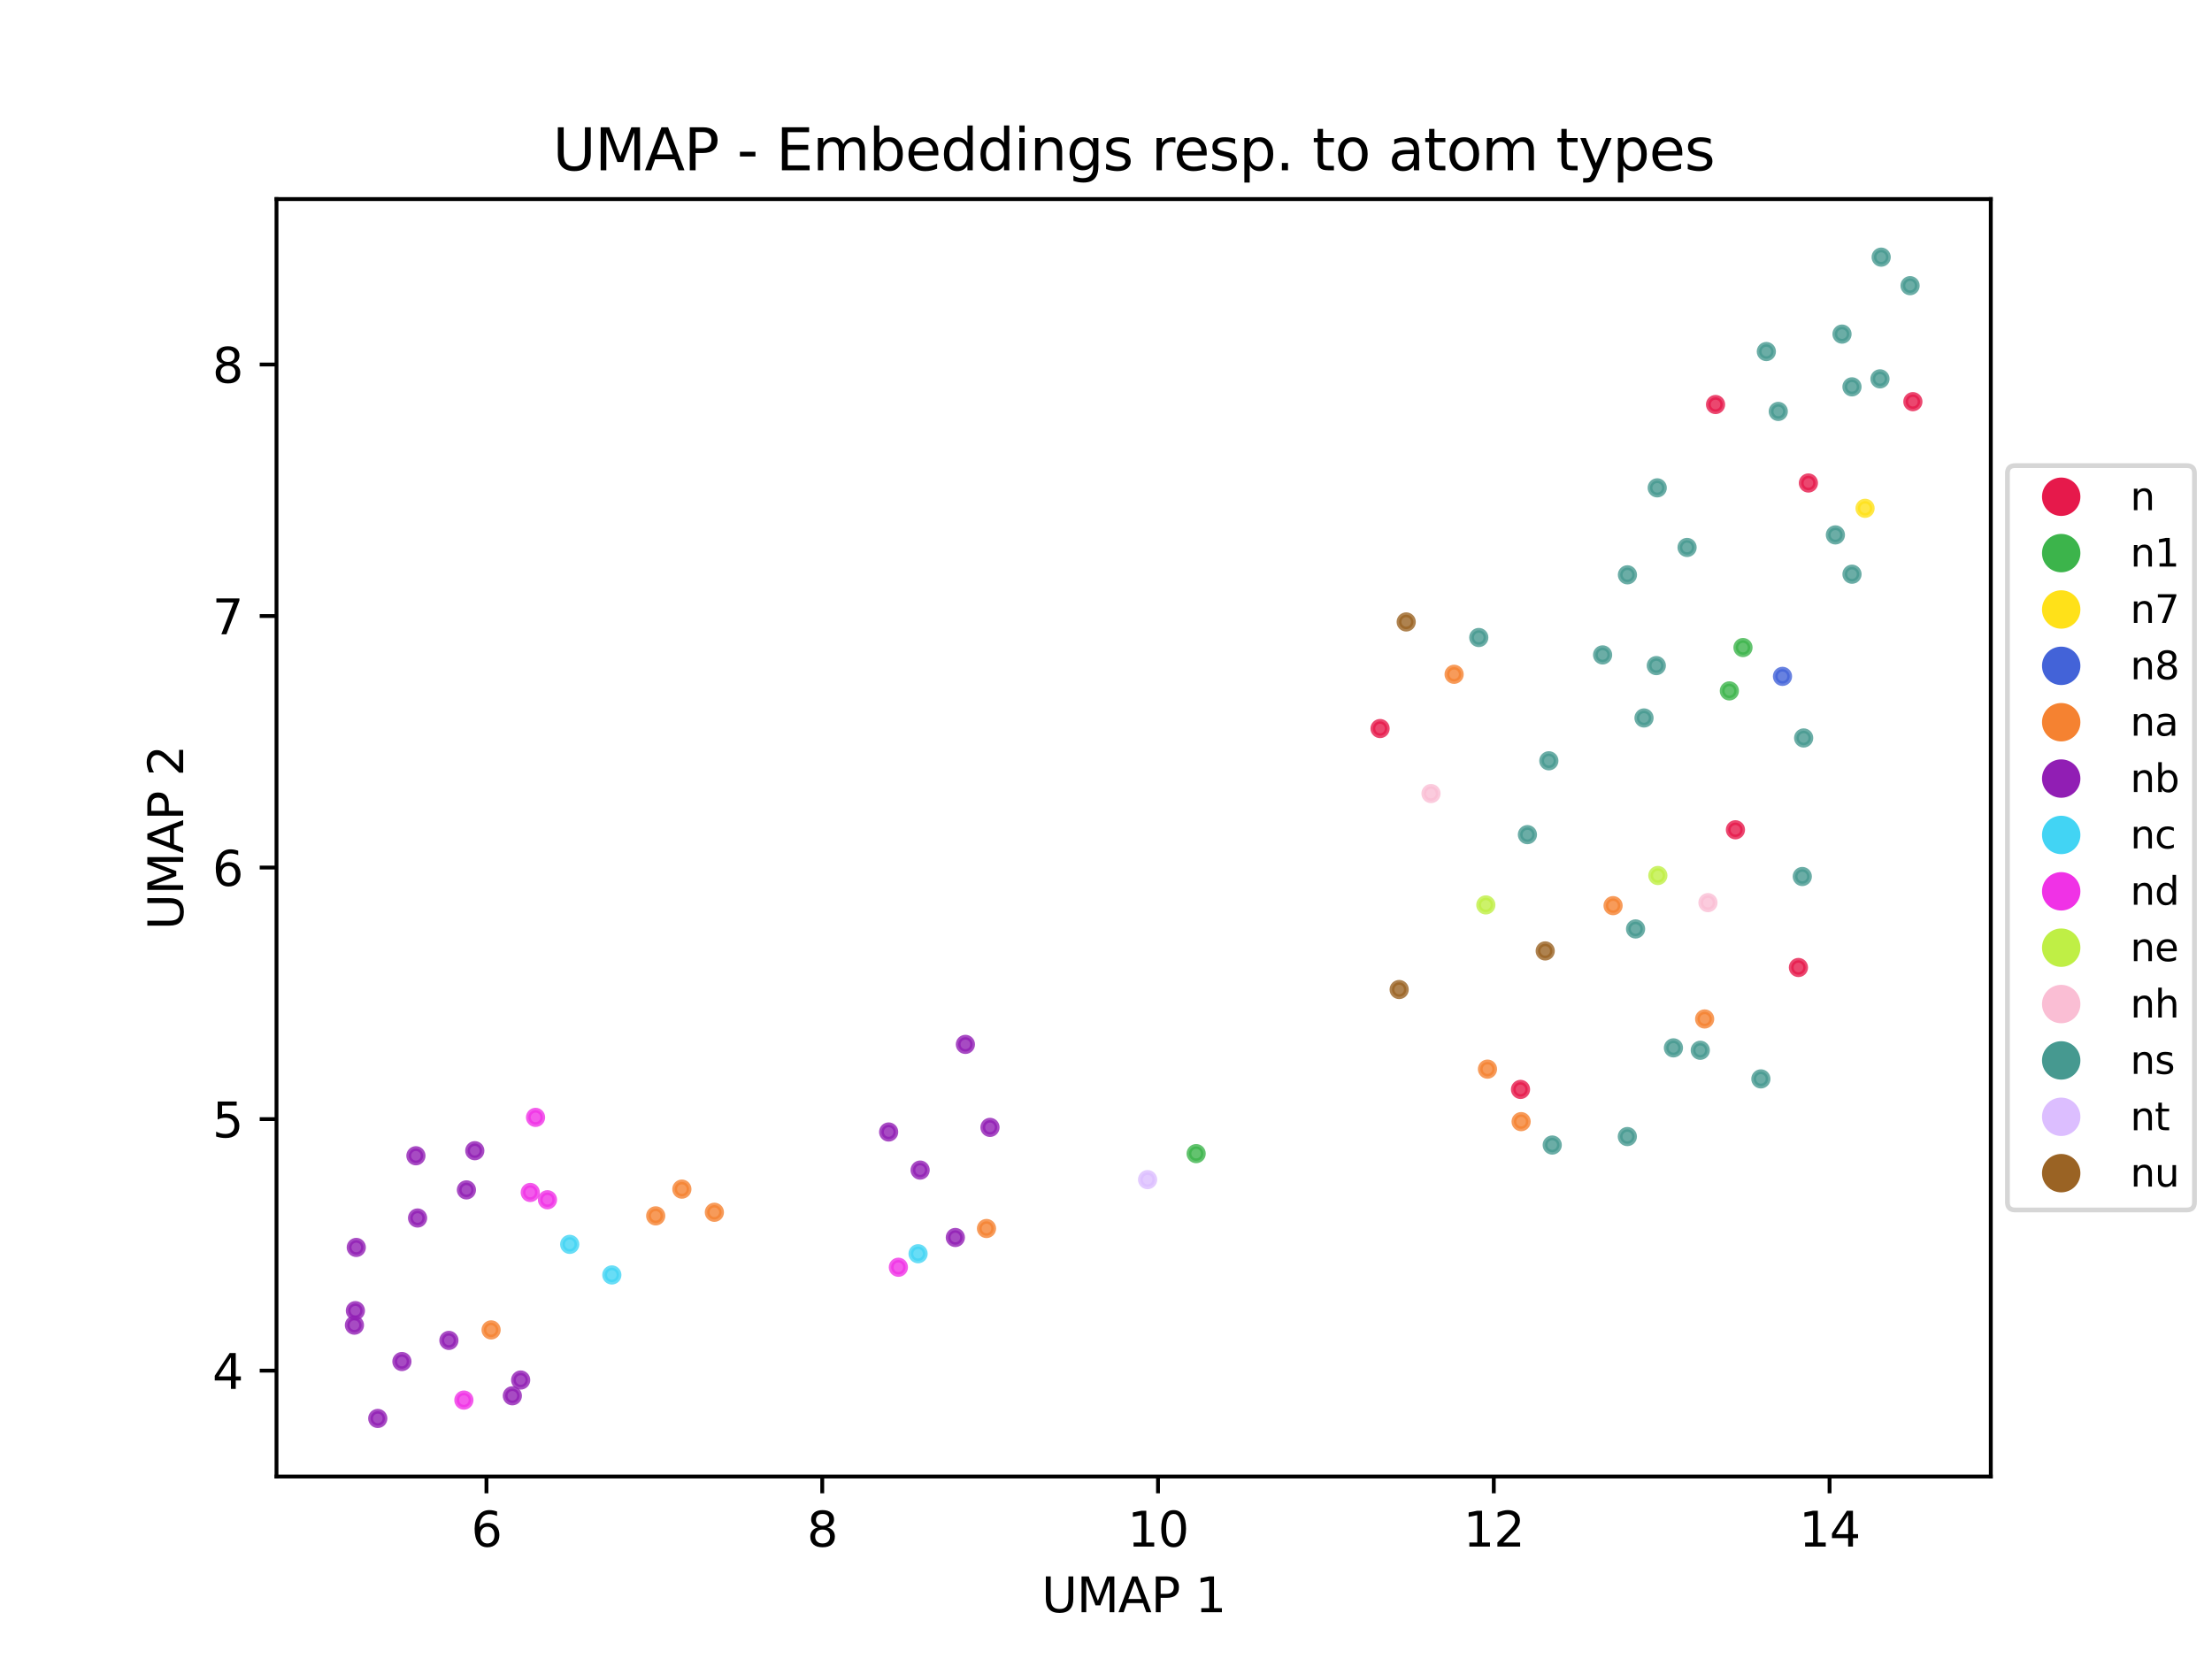 <?xml version="1.0" encoding="utf-8" standalone="no"?>
<!DOCTYPE svg PUBLIC "-//W3C//DTD SVG 1.1//EN"
  "http://www.w3.org/Graphics/SVG/1.1/DTD/svg11.dtd">
<svg xmlns:xlink="http://www.w3.org/1999/xlink" width="460.8pt" height="345.6pt" viewBox="0 0 460.8 345.6" xmlns="http://www.w3.org/2000/svg" version="1.1">
 <defs>
  <style type="text/css">*{stroke-linejoin: round; stroke-linecap: butt}</style>
 </defs>
 <g id="figure_1">
  <g id="patch_1">
   <path d="M 0 345.6 
L 460.8 345.6 
L 460.8 0 
L 0 0 
z
" style="fill: #ffffff"/>
  </g>
  <g id="axes_1">
   <g id="patch_2">
    <path d="M 57.6 307.584 
L 414.72 307.584 
L 414.72 41.472 
L 57.6 41.472 
z
" style="fill: #ffffff"/>
   </g>
   <g id="PathCollection_1">
    <defs>
     <path id="C0_0_da87a52c6b" d="M 0 1.5 
C 0.398 1.5 0.779 1.342 1.061 1.061 
C 1.342 0.779 1.5 0.398 1.5 -0 
C 1.5 -0.398 1.342 -0.779 1.061 -1.061 
C 0.779 -1.342 0.398 -1.5 0 -1.5 
C -0.398 -1.5 -0.779 -1.342 -1.061 -1.061 
C -1.342 -0.779 -1.5 -0.398 -1.5 0 
C -1.5 0.398 -1.342 0.779 -1.061 1.061 
C -0.779 1.342 -0.398 1.5 0 1.5 
z
"/>
    </defs>
    <g clip-path="url(#p23defad81a)">
     <use xlink:href="#C0_0_da87a52c6b" x="316.877" y="233.657" style="fill: #f58231; fill-opacity: 0.8; stroke: #f58231; stroke-opacity: 0.8"/>
    </g>
    <g clip-path="url(#p23defad81a)">
     <use xlink:href="#C0_0_da87a52c6b" x="287.494" y="151.771" style="fill: #e6194b; fill-opacity: 0.8; stroke: #e6194b; stroke-opacity: 0.8"/>
    </g>
    <g clip-path="url(#p23defad81a)">
     <use xlink:href="#C0_0_da87a52c6b" x="78.695" y="295.488" style="fill: #911eb4; fill-opacity: 0.8; stroke: #911eb4; stroke-opacity: 0.8"/>
    </g>
    <g clip-path="url(#p23defad81a)">
     <use xlink:href="#C0_0_da87a52c6b" x="354.198" y="218.793" style="fill: #469990; fill-opacity: 0.8; stroke: #469990; stroke-opacity: 0.8"/>
    </g>
    <g clip-path="url(#p23defad81a)">
     <use xlink:href="#C0_0_da87a52c6b" x="336.033" y="188.664" style="fill: #f58231; fill-opacity: 0.8; stroke: #f58231; stroke-opacity: 0.8"/>
    </g>
    <g clip-path="url(#p23defad81a)">
     <use xlink:href="#C0_0_da87a52c6b" x="355.109" y="212.269" style="fill: #f58231; fill-opacity: 0.8; stroke: #f58231; stroke-opacity: 0.8"/>
    </g>
    <g clip-path="url(#p23defad81a)">
     <use xlink:href="#C0_0_da87a52c6b" x="340.72" y="193.517" style="fill: #469990; fill-opacity: 0.8; stroke: #469990; stroke-opacity: 0.8"/>
    </g>
    <g clip-path="url(#p23defad81a)">
     <use xlink:href="#C0_0_da87a52c6b" x="318.189" y="173.87" style="fill: #469990; fill-opacity: 0.8; stroke: #469990; stroke-opacity: 0.8"/>
    </g>
    <g clip-path="url(#p23defad81a)">
     <use xlink:href="#C0_0_da87a52c6b" x="345.232" y="101.628" style="fill: #469990; fill-opacity: 0.8; stroke: #469990; stroke-opacity: 0.8"/>
    </g>
    <g clip-path="url(#p23defad81a)">
     <use xlink:href="#C0_0_da87a52c6b" x="339.004" y="236.767" style="fill: #469990; fill-opacity: 0.8; stroke: #469990; stroke-opacity: 0.8"/>
    </g>
    <g clip-path="url(#p23defad81a)">
     <use xlink:href="#C0_0_da87a52c6b" x="361.523" y="172.858" style="fill: #e6194b; fill-opacity: 0.8; stroke: #e6194b; stroke-opacity: 0.8"/>
    </g>
    <g clip-path="url(#p23defad81a)">
     <use xlink:href="#C0_0_da87a52c6b" x="366.822" y="224.754" style="fill: #469990; fill-opacity: 0.8; stroke: #469990; stroke-opacity: 0.8"/>
    </g>
    <g clip-path="url(#p23defad81a)">
     <use xlink:href="#C0_0_da87a52c6b" x="323.359" y="238.531" style="fill: #469990; fill-opacity: 0.8; stroke: #469990; stroke-opacity: 0.8"/>
    </g>
    <g clip-path="url(#p23defad81a)">
     <use xlink:href="#C0_0_da87a52c6b" x="321.896" y="198.096" style="fill: #9a6324; fill-opacity: 0.8; stroke: #9a6324; stroke-opacity: 0.8"/>
    </g>
    <g clip-path="url(#p23defad81a)">
     <use xlink:href="#C0_0_da87a52c6b" x="360.256" y="143.927" style="fill: #3cb44b; fill-opacity: 0.8; stroke: #3cb44b; stroke-opacity: 0.8"/>
    </g>
    <g clip-path="url(#p23defad81a)">
     <use xlink:href="#C0_0_da87a52c6b" x="205.504" y="255.92" style="fill: #f58231; fill-opacity: 0.8; stroke: #f58231; stroke-opacity: 0.8"/>
    </g>
    <g clip-path="url(#p23defad81a)">
     <use xlink:href="#C0_0_da87a52c6b" x="191.251" y="261.175" style="fill: #42d4f4; fill-opacity: 0.8; stroke: #42d4f4; stroke-opacity: 0.8"/>
    </g>
    <g clip-path="url(#p23defad81a)">
     <use xlink:href="#C0_0_da87a52c6b" x="187.149" y="263.993" style="fill: #f032e6; fill-opacity: 0.8; stroke: #f032e6; stroke-opacity: 0.8"/>
    </g>
    <g clip-path="url(#p23defad81a)">
     <use xlink:href="#C0_0_da87a52c6b" x="96.636" y="291.663" style="fill: #f032e6; fill-opacity: 0.8; stroke: #f032e6; stroke-opacity: 0.8"/>
    </g>
    <g clip-path="url(#p23defad81a)">
     <use xlink:href="#C0_0_da87a52c6b" x="102.305" y="277.043" style="fill: #f58231; fill-opacity: 0.8; stroke: #f58231; stroke-opacity: 0.8"/>
    </g>
    <g clip-path="url(#p23defad81a)">
     <use xlink:href="#C0_0_da87a52c6b" x="309.868" y="222.719" style="fill: #f58231; fill-opacity: 0.8; stroke: #f58231; stroke-opacity: 0.8"/>
    </g>
    <g clip-path="url(#p23defad81a)">
     <use xlink:href="#C0_0_da87a52c6b" x="357.378" y="84.268" style="fill: #e6194b; fill-opacity: 0.8; stroke: #e6194b; stroke-opacity: 0.8"/>
    </g>
    <g clip-path="url(#p23defad81a)">
     <use xlink:href="#C0_0_da87a52c6b" x="292.939" y="129.561" style="fill: #9a6324; fill-opacity: 0.8; stroke: #9a6324; stroke-opacity: 0.8"/>
    </g>
    <g clip-path="url(#p23defad81a)">
     <use xlink:href="#C0_0_da87a52c6b" x="74.033" y="273.036" style="fill: #911eb4; fill-opacity: 0.8; stroke: #911eb4; stroke-opacity: 0.8"/>
    </g>
    <g clip-path="url(#p23defad81a)">
     <use xlink:href="#C0_0_da87a52c6b" x="375.735" y="153.732" style="fill: #469990; fill-opacity: 0.8; stroke: #469990; stroke-opacity: 0.8"/>
    </g>
    <g clip-path="url(#p23defad81a)">
     <use xlink:href="#C0_0_da87a52c6b" x="398.487" y="83.674" style="fill: #e6194b; fill-opacity: 0.8; stroke: #e6194b; stroke-opacity: 0.8"/>
    </g>
    <g clip-path="url(#p23defad81a)">
     <use xlink:href="#C0_0_da87a52c6b" x="316.75" y="226.945" style="fill: #e6194b; fill-opacity: 0.8; stroke: #e6194b; stroke-opacity: 0.8"/>
    </g>
    <g clip-path="url(#p23defad81a)">
     <use xlink:href="#C0_0_da87a52c6b" x="351.449" y="114.043" style="fill: #469990; fill-opacity: 0.8; stroke: #469990; stroke-opacity: 0.8"/>
    </g>
    <g clip-path="url(#p23defad81a)">
     <use xlink:href="#C0_0_da87a52c6b" x="309.525" y="188.511" style="fill: #bfef45; fill-opacity: 0.8; stroke: #bfef45; stroke-opacity: 0.8"/>
    </g>
    <g clip-path="url(#p23defad81a)">
     <use xlink:href="#C0_0_da87a52c6b" x="355.798" y="188.035" style="fill: #fabed4; fill-opacity: 0.8; stroke: #fabed4; stroke-opacity: 0.8"/>
    </g>
    <g clip-path="url(#p23defad81a)">
     <use xlink:href="#C0_0_da87a52c6b" x="345.361" y="182.383" style="fill: #bfef45; fill-opacity: 0.8; stroke: #bfef45; stroke-opacity: 0.8"/>
    </g>
    <g clip-path="url(#p23defad81a)">
     <use xlink:href="#C0_0_da87a52c6b" x="391.884" y="53.568" style="fill: #469990; fill-opacity: 0.8; stroke: #469990; stroke-opacity: 0.8"/>
    </g>
    <g clip-path="url(#p23defad81a)">
     <use xlink:href="#C0_0_da87a52c6b" x="382.347" y="111.43" style="fill: #469990; fill-opacity: 0.8; stroke: #469990; stroke-opacity: 0.8"/>
    </g>
    <g clip-path="url(#p23defad81a)">
     <use xlink:href="#C0_0_da87a52c6b" x="298.105" y="165.312" style="fill: #fabed4; fill-opacity: 0.8; stroke: #fabed4; stroke-opacity: 0.8"/>
    </g>
    <g clip-path="url(#p23defad81a)">
     <use xlink:href="#C0_0_da87a52c6b" x="322.651" y="158.487" style="fill: #469990; fill-opacity: 0.8; stroke: #469990; stroke-opacity: 0.8"/>
    </g>
    <g clip-path="url(#p23defad81a)">
     <use xlink:href="#C0_0_da87a52c6b" x="371.325" y="140.899" style="fill: #4363d8; fill-opacity: 0.8; stroke: #4363d8; stroke-opacity: 0.8"/>
    </g>
    <g clip-path="url(#p23defad81a)">
     <use xlink:href="#C0_0_da87a52c6b" x="333.851" y="136.429" style="fill: #469990; fill-opacity: 0.8; stroke: #469990; stroke-opacity: 0.8"/>
    </g>
    <g clip-path="url(#p23defad81a)">
     <use xlink:href="#C0_0_da87a52c6b" x="339.024" y="119.748" style="fill: #469990; fill-opacity: 0.8; stroke: #469990; stroke-opacity: 0.8"/>
    </g>
    <g clip-path="url(#p23defad81a)">
     <use xlink:href="#C0_0_da87a52c6b" x="86.986" y="253.733" style="fill: #911eb4; fill-opacity: 0.8; stroke: #911eb4; stroke-opacity: 0.8"/>
    </g>
    <g clip-path="url(#p23defad81a)">
     <use xlink:href="#C0_0_da87a52c6b" x="86.643" y="240.767" style="fill: #911eb4; fill-opacity: 0.8; stroke: #911eb4; stroke-opacity: 0.8"/>
    </g>
    <g clip-path="url(#p23defad81a)">
     <use xlink:href="#C0_0_da87a52c6b" x="199.014" y="257.79" style="fill: #911eb4; fill-opacity: 0.8; stroke: #911eb4; stroke-opacity: 0.8"/>
    </g>
    <g clip-path="url(#p23defad81a)">
     <use xlink:href="#C0_0_da87a52c6b" x="206.234" y="234.853" style="fill: #911eb4; fill-opacity: 0.8; stroke: #911eb4; stroke-opacity: 0.8"/>
    </g>
    <g clip-path="url(#p23defad81a)">
     <use xlink:href="#C0_0_da87a52c6b" x="388.527" y="105.89" style="fill: #ffe119; fill-opacity: 0.8; stroke: #ffe119; stroke-opacity: 0.8"/>
    </g>
    <g clip-path="url(#p23defad81a)">
     <use xlink:href="#C0_0_da87a52c6b" x="374.646" y="201.548" style="fill: #e6194b; fill-opacity: 0.8; stroke: #e6194b; stroke-opacity: 0.8"/>
    </g>
    <g clip-path="url(#p23defad81a)">
     <use xlink:href="#C0_0_da87a52c6b" x="74.219" y="259.863" style="fill: #911eb4; fill-opacity: 0.8; stroke: #911eb4; stroke-opacity: 0.8"/>
    </g>
    <g clip-path="url(#p23defad81a)">
     <use xlink:href="#C0_0_da87a52c6b" x="73.833" y="276.054" style="fill: #911eb4; fill-opacity: 0.8; stroke: #911eb4; stroke-opacity: 0.8"/>
    </g>
    <g clip-path="url(#p23defad81a)">
     <use xlink:href="#C0_0_da87a52c6b" x="148.817" y="252.54" style="fill: #f58231; fill-opacity: 0.8; stroke: #f58231; stroke-opacity: 0.8"/>
    </g>
    <g clip-path="url(#p23defad81a)">
     <use xlink:href="#C0_0_da87a52c6b" x="114.046" y="249.928" style="fill: #f032e6; fill-opacity: 0.8; stroke: #f032e6; stroke-opacity: 0.8"/>
    </g>
    <g clip-path="url(#p23defad81a)">
     <use xlink:href="#C0_0_da87a52c6b" x="127.457" y="265.595" style="fill: #42d4f4; fill-opacity: 0.8; stroke: #42d4f4; stroke-opacity: 0.8"/>
    </g>
    <g clip-path="url(#p23defad81a)">
     <use xlink:href="#C0_0_da87a52c6b" x="93.514" y="279.232" style="fill: #911eb4; fill-opacity: 0.8; stroke: #911eb4; stroke-opacity: 0.8"/>
    </g>
    <g clip-path="url(#p23defad81a)">
     <use xlink:href="#C0_0_da87a52c6b" x="308.056" y="132.804" style="fill: #469990; fill-opacity: 0.8; stroke: #469990; stroke-opacity: 0.8"/>
    </g>
    <g clip-path="url(#p23defad81a)">
     <use xlink:href="#C0_0_da87a52c6b" x="83.725" y="283.631" style="fill: #911eb4; fill-opacity: 0.8; stroke: #911eb4; stroke-opacity: 0.8"/>
    </g>
    <g clip-path="url(#p23defad81a)">
     <use xlink:href="#C0_0_da87a52c6b" x="302.917" y="140.47" style="fill: #f58231; fill-opacity: 0.8; stroke: #f58231; stroke-opacity: 0.8"/>
    </g>
    <g clip-path="url(#p23defad81a)">
     <use xlink:href="#C0_0_da87a52c6b" x="370.448" y="85.708" style="fill: #469990; fill-opacity: 0.8; stroke: #469990; stroke-opacity: 0.8"/>
    </g>
    <g clip-path="url(#p23defad81a)">
     <use xlink:href="#C0_0_da87a52c6b" x="397.904" y="59.509" style="fill: #469990; fill-opacity: 0.8; stroke: #469990; stroke-opacity: 0.8"/>
    </g>
    <g clip-path="url(#p23defad81a)">
     <use xlink:href="#C0_0_da87a52c6b" x="342.477" y="149.565" style="fill: #469990; fill-opacity: 0.8; stroke: #469990; stroke-opacity: 0.8"/>
    </g>
    <g clip-path="url(#p23defad81a)">
     <use xlink:href="#C0_0_da87a52c6b" x="391.633" y="78.921" style="fill: #469990; fill-opacity: 0.8; stroke: #469990; stroke-opacity: 0.8"/>
    </g>
    <g clip-path="url(#p23defad81a)">
     <use xlink:href="#C0_0_da87a52c6b" x="191.681" y="243.75" style="fill: #911eb4; fill-opacity: 0.8; stroke: #911eb4; stroke-opacity: 0.8"/>
    </g>
    <g clip-path="url(#p23defad81a)">
     <use xlink:href="#C0_0_da87a52c6b" x="136.596" y="253.285" style="fill: #f58231; fill-opacity: 0.8; stroke: #f58231; stroke-opacity: 0.8"/>
    </g>
    <g clip-path="url(#p23defad81a)">
     <use xlink:href="#C0_0_da87a52c6b" x="111.566" y="232.771" style="fill: #f032e6; fill-opacity: 0.8; stroke: #f032e6; stroke-opacity: 0.8"/>
    </g>
    <g clip-path="url(#p23defad81a)">
     <use xlink:href="#C0_0_da87a52c6b" x="97.163" y="247.876" style="fill: #911eb4; fill-opacity: 0.8; stroke: #911eb4; stroke-opacity: 0.8"/>
    </g>
    <g clip-path="url(#p23defad81a)">
     <use xlink:href="#C0_0_da87a52c6b" x="98.908" y="239.714" style="fill: #911eb4; fill-opacity: 0.8; stroke: #911eb4; stroke-opacity: 0.8"/>
    </g>
    <g clip-path="url(#p23defad81a)">
     <use xlink:href="#C0_0_da87a52c6b" x="201.11" y="217.565" style="fill: #911eb4; fill-opacity: 0.8; stroke: #911eb4; stroke-opacity: 0.8"/>
    </g>
    <g clip-path="url(#p23defad81a)">
     <use xlink:href="#C0_0_da87a52c6b" x="185.122" y="235.816" style="fill: #911eb4; fill-opacity: 0.8; stroke: #911eb4; stroke-opacity: 0.8"/>
    </g>
    <g clip-path="url(#p23defad81a)">
     <use xlink:href="#C0_0_da87a52c6b" x="363.096" y="134.896" style="fill: #3cb44b; fill-opacity: 0.8; stroke: #3cb44b; stroke-opacity: 0.8"/>
    </g>
    <g clip-path="url(#p23defad81a)">
     <use xlink:href="#C0_0_da87a52c6b" x="142.045" y="247.717" style="fill: #f58231; fill-opacity: 0.8; stroke: #f58231; stroke-opacity: 0.8"/>
    </g>
    <g clip-path="url(#p23defad81a)">
     <use xlink:href="#C0_0_da87a52c6b" x="110.464" y="248.412" style="fill: #f032e6; fill-opacity: 0.8; stroke: #f032e6; stroke-opacity: 0.8"/>
    </g>
    <g clip-path="url(#p23defad81a)">
     <use xlink:href="#C0_0_da87a52c6b" x="118.681" y="259.223" style="fill: #42d4f4; fill-opacity: 0.8; stroke: #42d4f4; stroke-opacity: 0.8"/>
    </g>
    <g clip-path="url(#p23defad81a)">
     <use xlink:href="#C0_0_da87a52c6b" x="239.062" y="245.737" style="fill: #dcbeff; fill-opacity: 0.8; stroke: #dcbeff; stroke-opacity: 0.8"/>
    </g>
    <g clip-path="url(#p23defad81a)">
     <use xlink:href="#C0_0_da87a52c6b" x="106.732" y="290.768" style="fill: #911eb4; fill-opacity: 0.8; stroke: #911eb4; stroke-opacity: 0.8"/>
    </g>
    <g clip-path="url(#p23defad81a)">
     <use xlink:href="#C0_0_da87a52c6b" x="108.464" y="287.485" style="fill: #911eb4; fill-opacity: 0.8; stroke: #911eb4; stroke-opacity: 0.8"/>
    </g>
    <g clip-path="url(#p23defad81a)">
     <use xlink:href="#C0_0_da87a52c6b" x="383.726" y="69.599" style="fill: #469990; fill-opacity: 0.8; stroke: #469990; stroke-opacity: 0.8"/>
    </g>
    <g clip-path="url(#p23defad81a)">
     <use xlink:href="#C0_0_da87a52c6b" x="385.805" y="119.618" style="fill: #469990; fill-opacity: 0.8; stroke: #469990; stroke-opacity: 0.8"/>
    </g>
    <g clip-path="url(#p23defad81a)">
     <use xlink:href="#C0_0_da87a52c6b" x="345.041" y="138.658" style="fill: #469990; fill-opacity: 0.8; stroke: #469990; stroke-opacity: 0.8"/>
    </g>
    <g clip-path="url(#p23defad81a)">
     <use xlink:href="#C0_0_da87a52c6b" x="385.8" y="80.586" style="fill: #469990; fill-opacity: 0.8; stroke: #469990; stroke-opacity: 0.8"/>
    </g>
    <g clip-path="url(#p23defad81a)">
     <use xlink:href="#C0_0_da87a52c6b" x="376.722" y="100.618" style="fill: #e6194b; fill-opacity: 0.8; stroke: #e6194b; stroke-opacity: 0.8"/>
    </g>
    <g clip-path="url(#p23defad81a)">
     <use xlink:href="#C0_0_da87a52c6b" x="291.47" y="206.137" style="fill: #9a6324; fill-opacity: 0.8; stroke: #9a6324; stroke-opacity: 0.8"/>
    </g>
    <g clip-path="url(#p23defad81a)">
     <use xlink:href="#C0_0_da87a52c6b" x="367.963" y="73.232" style="fill: #469990; fill-opacity: 0.8; stroke: #469990; stroke-opacity: 0.8"/>
    </g>
    <g clip-path="url(#p23defad81a)">
     <use xlink:href="#C0_0_da87a52c6b" x="375.45" y="182.592" style="fill: #469990; fill-opacity: 0.8; stroke: #469990; stroke-opacity: 0.8"/>
    </g>
    <g clip-path="url(#p23defad81a)">
     <use xlink:href="#C0_0_da87a52c6b" x="348.607" y="218.289" style="fill: #469990; fill-opacity: 0.8; stroke: #469990; stroke-opacity: 0.8"/>
    </g>
    <g clip-path="url(#p23defad81a)">
     <use xlink:href="#C0_0_da87a52c6b" x="249.182" y="240.32" style="fill: #3cb44b; fill-opacity: 0.8; stroke: #3cb44b; stroke-opacity: 0.8"/>
    </g>
   </g>
   <g id="matplotlib.axis_1">
    <g id="xtick_1">
     <g id="line2d_1">
      <defs>
       <path id="m8e0a98cdc2" d="M 0 0 
L 0 3.5 
" style="stroke: #000000; stroke-width: 0.8"/>
      </defs>
      <g>
       <use xlink:href="#m8e0a98cdc2" x="101.34" y="307.584" style="stroke: #000000; stroke-width: 0.8"/>
      </g>
     </g>
     <g id="text_1">
      <!-- 6 -->
      <g transform="translate(98.158 322.182) scale(0.1 -0.1)">
       <defs>
        <path id="DejaVuSans-36" d="M 2113 2584 
Q 1688 2584 1439 2293 
Q 1191 2003 1191 1497 
Q 1191 994 1439 701 
Q 1688 409 2113 409 
Q 2538 409 2786 701 
Q 3034 994 3034 1497 
Q 3034 2003 2786 2293 
Q 2538 2584 2113 2584 
z
M 3366 4563 
L 3366 3988 
Q 3128 4100 2886 4159 
Q 2644 4219 2406 4219 
Q 1781 4219 1451 3797 
Q 1122 3375 1075 2522 
Q 1259 2794 1537 2939 
Q 1816 3084 2150 3084 
Q 2853 3084 3261 2657 
Q 3669 2231 3669 1497 
Q 3669 778 3244 343 
Q 2819 -91 2113 -91 
Q 1303 -91 875 529 
Q 447 1150 447 2328 
Q 447 3434 972 4092 
Q 1497 4750 2381 4750 
Q 2619 4750 2861 4703 
Q 3103 4656 3366 4563 
z
" transform="scale(0.016)"/>
       </defs>
       <use xlink:href="#DejaVuSans-36"/>
      </g>
     </g>
    </g>
    <g id="xtick_2">
     <g id="line2d_2">
      <g>
       <use xlink:href="#m8e0a98cdc2" x="171.288" y="307.584" style="stroke: #000000; stroke-width: 0.8"/>
      </g>
     </g>
     <g id="text_2">
      <!-- 8 -->
      <g transform="translate(168.106 322.182) scale(0.1 -0.1)">
       <defs>
        <path id="DejaVuSans-38" d="M 2034 2216 
Q 1584 2216 1326 1975 
Q 1069 1734 1069 1313 
Q 1069 891 1326 650 
Q 1584 409 2034 409 
Q 2484 409 2743 651 
Q 3003 894 3003 1313 
Q 3003 1734 2745 1975 
Q 2488 2216 2034 2216 
z
M 1403 2484 
Q 997 2584 770 2862 
Q 544 3141 544 3541 
Q 544 4100 942 4425 
Q 1341 4750 2034 4750 
Q 2731 4750 3128 4425 
Q 3525 4100 3525 3541 
Q 3525 3141 3298 2862 
Q 3072 2584 2669 2484 
Q 3125 2378 3379 2068 
Q 3634 1759 3634 1313 
Q 3634 634 3220 271 
Q 2806 -91 2034 -91 
Q 1263 -91 848 271 
Q 434 634 434 1313 
Q 434 1759 690 2068 
Q 947 2378 1403 2484 
z
M 1172 3481 
Q 1172 3119 1398 2916 
Q 1625 2713 2034 2713 
Q 2441 2713 2670 2916 
Q 2900 3119 2900 3481 
Q 2900 3844 2670 4047 
Q 2441 4250 2034 4250 
Q 1625 4250 1398 4047 
Q 1172 3844 1172 3481 
z
" transform="scale(0.016)"/>
       </defs>
       <use xlink:href="#DejaVuSans-38"/>
      </g>
     </g>
    </g>
    <g id="xtick_3">
     <g id="line2d_3">
      <g>
       <use xlink:href="#m8e0a98cdc2" x="241.235" y="307.584" style="stroke: #000000; stroke-width: 0.8"/>
      </g>
     </g>
     <g id="text_3">
      <!-- 10 -->
      <g transform="translate(234.873 322.182) scale(0.1 -0.1)">
       <defs>
        <path id="DejaVuSans-31" d="M 794 531 
L 1825 531 
L 1825 4091 
L 703 3866 
L 703 4441 
L 1819 4666 
L 2450 4666 
L 2450 531 
L 3481 531 
L 3481 0 
L 794 0 
L 794 531 
z
" transform="scale(0.016)"/>
        <path id="DejaVuSans-30" d="M 2034 4250 
Q 1547 4250 1301 3770 
Q 1056 3291 1056 2328 
Q 1056 1369 1301 889 
Q 1547 409 2034 409 
Q 2525 409 2770 889 
Q 3016 1369 3016 2328 
Q 3016 3291 2770 3770 
Q 2525 4250 2034 4250 
z
M 2034 4750 
Q 2819 4750 3233 4129 
Q 3647 3509 3647 2328 
Q 3647 1150 3233 529 
Q 2819 -91 2034 -91 
Q 1250 -91 836 529 
Q 422 1150 422 2328 
Q 422 3509 836 4129 
Q 1250 4750 2034 4750 
z
" transform="scale(0.016)"/>
       </defs>
       <use xlink:href="#DejaVuSans-31"/>
       <use xlink:href="#DejaVuSans-30" x="63.623"/>
      </g>
     </g>
    </g>
    <g id="xtick_4">
     <g id="line2d_4">
      <g>
       <use xlink:href="#m8e0a98cdc2" x="311.183" y="307.584" style="stroke: #000000; stroke-width: 0.8"/>
      </g>
     </g>
     <g id="text_4">
      <!-- 12 -->
      <g transform="translate(304.821 322.182) scale(0.1 -0.1)">
       <defs>
        <path id="DejaVuSans-32" d="M 1228 531 
L 3431 531 
L 3431 0 
L 469 0 
L 469 531 
Q 828 903 1448 1529 
Q 2069 2156 2228 2338 
Q 2531 2678 2651 2914 
Q 2772 3150 2772 3378 
Q 2772 3750 2511 3984 
Q 2250 4219 1831 4219 
Q 1534 4219 1204 4116 
Q 875 4013 500 3803 
L 500 4441 
Q 881 4594 1212 4672 
Q 1544 4750 1819 4750 
Q 2544 4750 2975 4387 
Q 3406 4025 3406 3419 
Q 3406 3131 3298 2873 
Q 3191 2616 2906 2266 
Q 2828 2175 2409 1742 
Q 1991 1309 1228 531 
z
" transform="scale(0.016)"/>
       </defs>
       <use xlink:href="#DejaVuSans-31"/>
       <use xlink:href="#DejaVuSans-32" x="63.623"/>
      </g>
     </g>
    </g>
    <g id="xtick_5">
     <g id="line2d_5">
      <g>
       <use xlink:href="#m8e0a98cdc2" x="381.131" y="307.584" style="stroke: #000000; stroke-width: 0.8"/>
      </g>
     </g>
     <g id="text_5">
      <!-- 14 -->
      <g transform="translate(374.769 322.182) scale(0.1 -0.1)">
       <defs>
        <path id="DejaVuSans-34" d="M 2419 4116 
L 825 1625 
L 2419 1625 
L 2419 4116 
z
M 2253 4666 
L 3047 4666 
L 3047 1625 
L 3713 1625 
L 3713 1100 
L 3047 1100 
L 3047 0 
L 2419 0 
L 2419 1100 
L 313 1100 
L 313 1709 
L 2253 4666 
z
" transform="scale(0.016)"/>
       </defs>
       <use xlink:href="#DejaVuSans-31"/>
       <use xlink:href="#DejaVuSans-34" x="63.623"/>
      </g>
     </g>
    </g>
    <g id="text_6">
     <!-- UMAP 1 -->
     <g transform="translate(216.981 335.861) scale(0.1 -0.1)">
      <defs>
       <path id="DejaVuSans-55" d="M 556 4666 
L 1191 4666 
L 1191 1831 
Q 1191 1081 1462 751 
Q 1734 422 2344 422 
Q 2950 422 3222 751 
Q 3494 1081 3494 1831 
L 3494 4666 
L 4128 4666 
L 4128 1753 
Q 4128 841 3676 375 
Q 3225 -91 2344 -91 
Q 1459 -91 1007 375 
Q 556 841 556 1753 
L 556 4666 
z
" transform="scale(0.016)"/>
       <path id="DejaVuSans-4d" d="M 628 4666 
L 1569 4666 
L 2759 1491 
L 3956 4666 
L 4897 4666 
L 4897 0 
L 4281 0 
L 4281 4097 
L 3078 897 
L 2444 897 
L 1241 4097 
L 1241 0 
L 628 0 
L 628 4666 
z
" transform="scale(0.016)"/>
       <path id="DejaVuSans-41" d="M 2188 4044 
L 1331 1722 
L 3047 1722 
L 2188 4044 
z
M 1831 4666 
L 2547 4666 
L 4325 0 
L 3669 0 
L 3244 1197 
L 1141 1197 
L 716 0 
L 50 0 
L 1831 4666 
z
" transform="scale(0.016)"/>
       <path id="DejaVuSans-50" d="M 1259 4147 
L 1259 2394 
L 2053 2394 
Q 2494 2394 2734 2622 
Q 2975 2850 2975 3272 
Q 2975 3691 2734 3919 
Q 2494 4147 2053 4147 
L 1259 4147 
z
M 628 4666 
L 2053 4666 
Q 2838 4666 3239 4311 
Q 3641 3956 3641 3272 
Q 3641 2581 3239 2228 
Q 2838 1875 2053 1875 
L 1259 1875 
L 1259 0 
L 628 0 
L 628 4666 
z
" transform="scale(0.016)"/>
       <path id="DejaVuSans-20" transform="scale(0.016)"/>
      </defs>
      <use xlink:href="#DejaVuSans-55"/>
      <use xlink:href="#DejaVuSans-4d" x="73.193"/>
      <use xlink:href="#DejaVuSans-41" x="159.473"/>
      <use xlink:href="#DejaVuSans-50" x="227.881"/>
      <use xlink:href="#DejaVuSans-20" x="288.184"/>
      <use xlink:href="#DejaVuSans-31" x="319.971"/>
     </g>
    </g>
   </g>
   <g id="matplotlib.axis_2">
    <g id="ytick_1">
     <g id="line2d_6">
      <defs>
       <path id="m8112941de8" d="M 0 0 
L -3.5 0 
" style="stroke: #000000; stroke-width: 0.8"/>
      </defs>
      <g>
       <use xlink:href="#m8112941de8" x="57.6" y="285.531" style="stroke: #000000; stroke-width: 0.8"/>
      </g>
     </g>
     <g id="text_7">
      <!-- 4 -->
      <g transform="translate(44.237 289.33) scale(0.1 -0.1)">
       <use xlink:href="#DejaVuSans-34"/>
      </g>
     </g>
    </g>
    <g id="ytick_2">
     <g id="line2d_7">
      <g>
       <use xlink:href="#m8112941de8" x="57.6" y="233.131" style="stroke: #000000; stroke-width: 0.8"/>
      </g>
     </g>
     <g id="text_8">
      <!-- 5 -->
      <g transform="translate(44.237 236.93) scale(0.1 -0.1)">
       <defs>
        <path id="DejaVuSans-35" d="M 691 4666 
L 3169 4666 
L 3169 4134 
L 1269 4134 
L 1269 2991 
Q 1406 3038 1543 3061 
Q 1681 3084 1819 3084 
Q 2600 3084 3056 2656 
Q 3513 2228 3513 1497 
Q 3513 744 3044 326 
Q 2575 -91 1722 -91 
Q 1428 -91 1123 -41 
Q 819 9 494 109 
L 494 744 
Q 775 591 1075 516 
Q 1375 441 1709 441 
Q 2250 441 2565 725 
Q 2881 1009 2881 1497 
Q 2881 1984 2565 2268 
Q 2250 2553 1709 2553 
Q 1456 2553 1204 2497 
Q 953 2441 691 2322 
L 691 4666 
z
" transform="scale(0.016)"/>
       </defs>
       <use xlink:href="#DejaVuSans-35"/>
      </g>
     </g>
    </g>
    <g id="ytick_3">
     <g id="line2d_8">
      <g>
       <use xlink:href="#m8112941de8" x="57.6" y="180.731" style="stroke: #000000; stroke-width: 0.8"/>
      </g>
     </g>
     <g id="text_9">
      <!-- 6 -->
      <g transform="translate(44.237 184.53) scale(0.1 -0.1)">
       <use xlink:href="#DejaVuSans-36"/>
      </g>
     </g>
    </g>
    <g id="ytick_4">
     <g id="line2d_9">
      <g>
       <use xlink:href="#m8112941de8" x="57.6" y="128.331" style="stroke: #000000; stroke-width: 0.8"/>
      </g>
     </g>
     <g id="text_10">
      <!-- 7 -->
      <g transform="translate(44.237 132.13) scale(0.1 -0.1)">
       <defs>
        <path id="DejaVuSans-37" d="M 525 4666 
L 3525 4666 
L 3525 4397 
L 1831 0 
L 1172 0 
L 2766 4134 
L 525 4134 
L 525 4666 
z
" transform="scale(0.016)"/>
       </defs>
       <use xlink:href="#DejaVuSans-37"/>
      </g>
     </g>
    </g>
    <g id="ytick_5">
     <g id="line2d_10">
      <g>
       <use xlink:href="#m8112941de8" x="57.6" y="75.931" style="stroke: #000000; stroke-width: 0.8"/>
      </g>
     </g>
     <g id="text_11">
      <!-- 8 -->
      <g transform="translate(44.237 79.73) scale(0.1 -0.1)">
       <use xlink:href="#DejaVuSans-38"/>
      </g>
     </g>
    </g>
    <g id="text_12">
     <!-- UMAP 2 -->
     <g transform="translate(38.158 193.707) rotate(-90) scale(0.1 -0.1)">
      <use xlink:href="#DejaVuSans-55"/>
      <use xlink:href="#DejaVuSans-4d" x="73.193"/>
      <use xlink:href="#DejaVuSans-41" x="159.473"/>
      <use xlink:href="#DejaVuSans-50" x="227.881"/>
      <use xlink:href="#DejaVuSans-20" x="288.184"/>
      <use xlink:href="#DejaVuSans-32" x="319.971"/>
     </g>
    </g>
   </g>
   <g id="patch_3">
    <path d="M 57.6 307.584 
L 57.6 41.472 
" style="fill: none; stroke: #000000; stroke-width: 0.8; stroke-linejoin: miter; stroke-linecap: square"/>
   </g>
   <g id="patch_4">
    <path d="M 414.72 307.584 
L 414.72 41.472 
" style="fill: none; stroke: #000000; stroke-width: 0.8; stroke-linejoin: miter; stroke-linecap: square"/>
   </g>
   <g id="patch_5">
    <path d="M 57.6 307.584 
L 414.72 307.584 
" style="fill: none; stroke: #000000; stroke-width: 0.8; stroke-linejoin: miter; stroke-linecap: square"/>
   </g>
   <g id="patch_6">
    <path d="M 57.6 41.472 
L 414.72 41.472 
" style="fill: none; stroke: #000000; stroke-width: 0.8; stroke-linejoin: miter; stroke-linecap: square"/>
   </g>
   <g id="text_13">
    <!-- UMAP - Embeddings resp. to atom types -->
    <g transform="translate(115.142 35.472) scale(0.12 -0.12)">
     <defs>
      <path id="DejaVuSans-2d" d="M 313 2009 
L 1997 2009 
L 1997 1497 
L 313 1497 
L 313 2009 
z
" transform="scale(0.016)"/>
      <path id="DejaVuSans-45" d="M 628 4666 
L 3578 4666 
L 3578 4134 
L 1259 4134 
L 1259 2753 
L 3481 2753 
L 3481 2222 
L 1259 2222 
L 1259 531 
L 3634 531 
L 3634 0 
L 628 0 
L 628 4666 
z
" transform="scale(0.016)"/>
      <path id="DejaVuSans-6d" d="M 3328 2828 
Q 3544 3216 3844 3400 
Q 4144 3584 4550 3584 
Q 5097 3584 5394 3201 
Q 5691 2819 5691 2113 
L 5691 0 
L 5113 0 
L 5113 2094 
Q 5113 2597 4934 2840 
Q 4756 3084 4391 3084 
Q 3944 3084 3684 2787 
Q 3425 2491 3425 1978 
L 3425 0 
L 2847 0 
L 2847 2094 
Q 2847 2600 2669 2842 
Q 2491 3084 2119 3084 
Q 1678 3084 1418 2786 
Q 1159 2488 1159 1978 
L 1159 0 
L 581 0 
L 581 3500 
L 1159 3500 
L 1159 2956 
Q 1356 3278 1631 3431 
Q 1906 3584 2284 3584 
Q 2666 3584 2933 3390 
Q 3200 3197 3328 2828 
z
" transform="scale(0.016)"/>
      <path id="DejaVuSans-62" d="M 3116 1747 
Q 3116 2381 2855 2742 
Q 2594 3103 2138 3103 
Q 1681 3103 1420 2742 
Q 1159 2381 1159 1747 
Q 1159 1113 1420 752 
Q 1681 391 2138 391 
Q 2594 391 2855 752 
Q 3116 1113 3116 1747 
z
M 1159 2969 
Q 1341 3281 1617 3432 
Q 1894 3584 2278 3584 
Q 2916 3584 3314 3078 
Q 3713 2572 3713 1747 
Q 3713 922 3314 415 
Q 2916 -91 2278 -91 
Q 1894 -91 1617 61 
Q 1341 213 1159 525 
L 1159 0 
L 581 0 
L 581 4863 
L 1159 4863 
L 1159 2969 
z
" transform="scale(0.016)"/>
      <path id="DejaVuSans-65" d="M 3597 1894 
L 3597 1613 
L 953 1613 
Q 991 1019 1311 708 
Q 1631 397 2203 397 
Q 2534 397 2845 478 
Q 3156 559 3463 722 
L 3463 178 
Q 3153 47 2828 -22 
Q 2503 -91 2169 -91 
Q 1331 -91 842 396 
Q 353 884 353 1716 
Q 353 2575 817 3079 
Q 1281 3584 2069 3584 
Q 2775 3584 3186 3129 
Q 3597 2675 3597 1894 
z
M 3022 2063 
Q 3016 2534 2758 2815 
Q 2500 3097 2075 3097 
Q 1594 3097 1305 2825 
Q 1016 2553 972 2059 
L 3022 2063 
z
" transform="scale(0.016)"/>
      <path id="DejaVuSans-64" d="M 2906 2969 
L 2906 4863 
L 3481 4863 
L 3481 0 
L 2906 0 
L 2906 525 
Q 2725 213 2448 61 
Q 2172 -91 1784 -91 
Q 1150 -91 751 415 
Q 353 922 353 1747 
Q 353 2572 751 3078 
Q 1150 3584 1784 3584 
Q 2172 3584 2448 3432 
Q 2725 3281 2906 2969 
z
M 947 1747 
Q 947 1113 1208 752 
Q 1469 391 1925 391 
Q 2381 391 2643 752 
Q 2906 1113 2906 1747 
Q 2906 2381 2643 2742 
Q 2381 3103 1925 3103 
Q 1469 3103 1208 2742 
Q 947 2381 947 1747 
z
" transform="scale(0.016)"/>
      <path id="DejaVuSans-69" d="M 603 3500 
L 1178 3500 
L 1178 0 
L 603 0 
L 603 3500 
z
M 603 4863 
L 1178 4863 
L 1178 4134 
L 603 4134 
L 603 4863 
z
" transform="scale(0.016)"/>
      <path id="DejaVuSans-6e" d="M 3513 2113 
L 3513 0 
L 2938 0 
L 2938 2094 
Q 2938 2591 2744 2837 
Q 2550 3084 2163 3084 
Q 1697 3084 1428 2787 
Q 1159 2491 1159 1978 
L 1159 0 
L 581 0 
L 581 3500 
L 1159 3500 
L 1159 2956 
Q 1366 3272 1645 3428 
Q 1925 3584 2291 3584 
Q 2894 3584 3203 3211 
Q 3513 2838 3513 2113 
z
" transform="scale(0.016)"/>
      <path id="DejaVuSans-67" d="M 2906 1791 
Q 2906 2416 2648 2759 
Q 2391 3103 1925 3103 
Q 1463 3103 1205 2759 
Q 947 2416 947 1791 
Q 947 1169 1205 825 
Q 1463 481 1925 481 
Q 2391 481 2648 825 
Q 2906 1169 2906 1791 
z
M 3481 434 
Q 3481 -459 3084 -895 
Q 2688 -1331 1869 -1331 
Q 1566 -1331 1297 -1286 
Q 1028 -1241 775 -1147 
L 775 -588 
Q 1028 -725 1275 -790 
Q 1522 -856 1778 -856 
Q 2344 -856 2625 -561 
Q 2906 -266 2906 331 
L 2906 616 
Q 2728 306 2450 153 
Q 2172 0 1784 0 
Q 1141 0 747 490 
Q 353 981 353 1791 
Q 353 2603 747 3093 
Q 1141 3584 1784 3584 
Q 2172 3584 2450 3431 
Q 2728 3278 2906 2969 
L 2906 3500 
L 3481 3500 
L 3481 434 
z
" transform="scale(0.016)"/>
      <path id="DejaVuSans-73" d="M 2834 3397 
L 2834 2853 
Q 2591 2978 2328 3040 
Q 2066 3103 1784 3103 
Q 1356 3103 1142 2972 
Q 928 2841 928 2578 
Q 928 2378 1081 2264 
Q 1234 2150 1697 2047 
L 1894 2003 
Q 2506 1872 2764 1633 
Q 3022 1394 3022 966 
Q 3022 478 2636 193 
Q 2250 -91 1575 -91 
Q 1294 -91 989 -36 
Q 684 19 347 128 
L 347 722 
Q 666 556 975 473 
Q 1284 391 1588 391 
Q 1994 391 2212 530 
Q 2431 669 2431 922 
Q 2431 1156 2273 1281 
Q 2116 1406 1581 1522 
L 1381 1569 
Q 847 1681 609 1914 
Q 372 2147 372 2553 
Q 372 3047 722 3315 
Q 1072 3584 1716 3584 
Q 2034 3584 2315 3537 
Q 2597 3491 2834 3397 
z
" transform="scale(0.016)"/>
      <path id="DejaVuSans-72" d="M 2631 2963 
Q 2534 3019 2420 3045 
Q 2306 3072 2169 3072 
Q 1681 3072 1420 2755 
Q 1159 2438 1159 1844 
L 1159 0 
L 581 0 
L 581 3500 
L 1159 3500 
L 1159 2956 
Q 1341 3275 1631 3429 
Q 1922 3584 2338 3584 
Q 2397 3584 2469 3576 
Q 2541 3569 2628 3553 
L 2631 2963 
z
" transform="scale(0.016)"/>
      <path id="DejaVuSans-70" d="M 1159 525 
L 1159 -1331 
L 581 -1331 
L 581 3500 
L 1159 3500 
L 1159 2969 
Q 1341 3281 1617 3432 
Q 1894 3584 2278 3584 
Q 2916 3584 3314 3078 
Q 3713 2572 3713 1747 
Q 3713 922 3314 415 
Q 2916 -91 2278 -91 
Q 1894 -91 1617 61 
Q 1341 213 1159 525 
z
M 3116 1747 
Q 3116 2381 2855 2742 
Q 2594 3103 2138 3103 
Q 1681 3103 1420 2742 
Q 1159 2381 1159 1747 
Q 1159 1113 1420 752 
Q 1681 391 2138 391 
Q 2594 391 2855 752 
Q 3116 1113 3116 1747 
z
" transform="scale(0.016)"/>
      <path id="DejaVuSans-2e" d="M 684 794 
L 1344 794 
L 1344 0 
L 684 0 
L 684 794 
z
" transform="scale(0.016)"/>
      <path id="DejaVuSans-74" d="M 1172 4494 
L 1172 3500 
L 2356 3500 
L 2356 3053 
L 1172 3053 
L 1172 1153 
Q 1172 725 1289 603 
Q 1406 481 1766 481 
L 2356 481 
L 2356 0 
L 1766 0 
Q 1100 0 847 248 
Q 594 497 594 1153 
L 594 3053 
L 172 3053 
L 172 3500 
L 594 3500 
L 594 4494 
L 1172 4494 
z
" transform="scale(0.016)"/>
      <path id="DejaVuSans-6f" d="M 1959 3097 
Q 1497 3097 1228 2736 
Q 959 2375 959 1747 
Q 959 1119 1226 758 
Q 1494 397 1959 397 
Q 2419 397 2687 759 
Q 2956 1122 2956 1747 
Q 2956 2369 2687 2733 
Q 2419 3097 1959 3097 
z
M 1959 3584 
Q 2709 3584 3137 3096 
Q 3566 2609 3566 1747 
Q 3566 888 3137 398 
Q 2709 -91 1959 -91 
Q 1206 -91 779 398 
Q 353 888 353 1747 
Q 353 2609 779 3096 
Q 1206 3584 1959 3584 
z
" transform="scale(0.016)"/>
      <path id="DejaVuSans-61" d="M 2194 1759 
Q 1497 1759 1228 1600 
Q 959 1441 959 1056 
Q 959 750 1161 570 
Q 1363 391 1709 391 
Q 2188 391 2477 730 
Q 2766 1069 2766 1631 
L 2766 1759 
L 2194 1759 
z
M 3341 1997 
L 3341 0 
L 2766 0 
L 2766 531 
Q 2569 213 2275 61 
Q 1981 -91 1556 -91 
Q 1019 -91 701 211 
Q 384 513 384 1019 
Q 384 1609 779 1909 
Q 1175 2209 1959 2209 
L 2766 2209 
L 2766 2266 
Q 2766 2663 2505 2880 
Q 2244 3097 1772 3097 
Q 1472 3097 1187 3025 
Q 903 2953 641 2809 
L 641 3341 
Q 956 3463 1253 3523 
Q 1550 3584 1831 3584 
Q 2591 3584 2966 3190 
Q 3341 2797 3341 1997 
z
" transform="scale(0.016)"/>
      <path id="DejaVuSans-79" d="M 2059 -325 
Q 1816 -950 1584 -1140 
Q 1353 -1331 966 -1331 
L 506 -1331 
L 506 -850 
L 844 -850 
Q 1081 -850 1212 -737 
Q 1344 -625 1503 -206 
L 1606 56 
L 191 3500 
L 800 3500 
L 1894 763 
L 2988 3500 
L 3597 3500 
L 2059 -325 
z
" transform="scale(0.016)"/>
     </defs>
     <use xlink:href="#DejaVuSans-55"/>
     <use xlink:href="#DejaVuSans-4d" x="73.193"/>
     <use xlink:href="#DejaVuSans-41" x="159.473"/>
     <use xlink:href="#DejaVuSans-50" x="227.881"/>
     <use xlink:href="#DejaVuSans-20" x="288.184"/>
     <use xlink:href="#DejaVuSans-2d" x="319.971"/>
     <use xlink:href="#DejaVuSans-20" x="356.055"/>
     <use xlink:href="#DejaVuSans-45" x="387.842"/>
     <use xlink:href="#DejaVuSans-6d" x="451.025"/>
     <use xlink:href="#DejaVuSans-62" x="548.438"/>
     <use xlink:href="#DejaVuSans-65" x="611.914"/>
     <use xlink:href="#DejaVuSans-64" x="673.438"/>
     <use xlink:href="#DejaVuSans-64" x="736.914"/>
     <use xlink:href="#DejaVuSans-69" x="800.391"/>
     <use xlink:href="#DejaVuSans-6e" x="828.174"/>
     <use xlink:href="#DejaVuSans-67" x="891.553"/>
     <use xlink:href="#DejaVuSans-73" x="955.029"/>
     <use xlink:href="#DejaVuSans-20" x="1007.129"/>
     <use xlink:href="#DejaVuSans-72" x="1038.916"/>
     <use xlink:href="#DejaVuSans-65" x="1077.779"/>
     <use xlink:href="#DejaVuSans-73" x="1139.303"/>
     <use xlink:href="#DejaVuSans-70" x="1191.402"/>
     <use xlink:href="#DejaVuSans-2e" x="1254.879"/>
     <use xlink:href="#DejaVuSans-20" x="1286.666"/>
     <use xlink:href="#DejaVuSans-74" x="1318.453"/>
     <use xlink:href="#DejaVuSans-6f" x="1357.662"/>
     <use xlink:href="#DejaVuSans-20" x="1418.844"/>
     <use xlink:href="#DejaVuSans-61" x="1450.631"/>
     <use xlink:href="#DejaVuSans-74" x="1511.91"/>
     <use xlink:href="#DejaVuSans-6f" x="1551.119"/>
     <use xlink:href="#DejaVuSans-6d" x="1612.301"/>
     <use xlink:href="#DejaVuSans-20" x="1709.713"/>
     <use xlink:href="#DejaVuSans-74" x="1741.5"/>
     <use xlink:href="#DejaVuSans-79" x="1780.709"/>
     <use xlink:href="#DejaVuSans-70" x="1839.889"/>
     <use xlink:href="#DejaVuSans-65" x="1903.365"/>
     <use xlink:href="#DejaVuSans-73" x="1964.889"/>
    </g>
   </g>
   <g id="legend_1">
    <g id="patch_7">
     <path d="M 419.786 252.054 
L 455.546 252.054 
Q 457.146 252.054 457.146 250.454 
L 457.146 98.602 
Q 457.146 97.002 455.546 97.002 
L 419.786 97.002 
Q 418.186 97.002 418.186 98.602 
L 418.186 250.454 
Q 418.186 252.054 419.786 252.054 
z
" style="fill: #ffffff; opacity: 0.8; stroke: #cccccc; stroke-linejoin: miter"/>
    </g>
    <g id="line2d_11">
     <path d="M 421.386 103.481 
L 429.386 103.481 
L 437.386 103.481 
" style="fill: none; stroke: #ffffff; stroke-width: 1.5; stroke-linecap: square"/>
     <defs>
      <path id="mb12e0e080d" d="M 0 4.5 
C 1.193 4.5 2.338 4.026 3.182 3.182 
C 4.026 2.338 4.5 1.193 4.5 0 
C 4.5 -1.193 4.026 -2.338 3.182 -3.182 
C 2.338 -4.026 1.193 -4.5 0 -4.5 
C -1.193 -4.5 -2.338 -4.026 -3.182 -3.182 
C -4.026 -2.338 -4.5 -1.193 -4.5 0 
C -4.5 1.193 -4.026 2.338 -3.182 3.182 
C -2.338 4.026 -1.193 4.5 0 4.5 
z
" style="stroke: #ffffff"/>
     </defs>
     <g>
      <use xlink:href="#mb12e0e080d" x="429.386" y="103.481" style="fill: #e6194b; stroke: #ffffff"/>
     </g>
    </g>
    <g id="text_14">
     <!-- n -->
     <g transform="translate(443.786 106.281) scale(0.08 -0.08)">
      <use xlink:href="#DejaVuSans-6e"/>
     </g>
    </g>
    <g id="line2d_12">
     <path d="M 421.386 115.223 
L 429.386 115.223 
L 437.386 115.223 
" style="fill: none; stroke: #ffffff; stroke-width: 1.5; stroke-linecap: square"/>
     <defs>
      <path id="ma47df298bd" d="M 0 4.5 
C 1.193 4.5 2.338 4.026 3.182 3.182 
C 4.026 2.338 4.5 1.193 4.5 0 
C 4.5 -1.193 4.026 -2.338 3.182 -3.182 
C 2.338 -4.026 1.193 -4.5 0 -4.5 
C -1.193 -4.5 -2.338 -4.026 -3.182 -3.182 
C -4.026 -2.338 -4.5 -1.193 -4.5 0 
C -4.5 1.193 -4.026 2.338 -3.182 3.182 
C -2.338 4.026 -1.193 4.5 0 4.5 
z
" style="stroke: #ffffff"/>
     </defs>
     <g>
      <use xlink:href="#ma47df298bd" x="429.386" y="115.223" style="fill: #3cb44b; stroke: #ffffff"/>
     </g>
    </g>
    <g id="text_15">
     <!-- n1 -->
     <g transform="translate(443.786 118.023) scale(0.08 -0.08)">
      <use xlink:href="#DejaVuSans-6e"/>
      <use xlink:href="#DejaVuSans-31" x="63.379"/>
     </g>
    </g>
    <g id="line2d_13">
     <path d="M 421.386 126.966 
L 429.386 126.966 
L 437.386 126.966 
" style="fill: none; stroke: #ffffff; stroke-width: 1.5; stroke-linecap: square"/>
     <defs>
      <path id="m9d004649d5" d="M 0 4.5 
C 1.193 4.5 2.338 4.026 3.182 3.182 
C 4.026 2.338 4.5 1.193 4.5 0 
C 4.5 -1.193 4.026 -2.338 3.182 -3.182 
C 2.338 -4.026 1.193 -4.5 0 -4.5 
C -1.193 -4.5 -2.338 -4.026 -3.182 -3.182 
C -4.026 -2.338 -4.5 -1.193 -4.5 0 
C -4.5 1.193 -4.026 2.338 -3.182 3.182 
C -2.338 4.026 -1.193 4.5 0 4.5 
z
" style="stroke: #ffffff"/>
     </defs>
     <g>
      <use xlink:href="#m9d004649d5" x="429.386" y="126.966" style="fill: #ffe119; stroke: #ffffff"/>
     </g>
    </g>
    <g id="text_16">
     <!-- n7 -->
     <g transform="translate(443.786 129.766) scale(0.08 -0.08)">
      <use xlink:href="#DejaVuSans-6e"/>
      <use xlink:href="#DejaVuSans-37" x="63.379"/>
     </g>
    </g>
    <g id="line2d_14">
     <path d="M 421.386 138.708 
L 429.386 138.708 
L 437.386 138.708 
" style="fill: none; stroke: #ffffff; stroke-width: 1.5; stroke-linecap: square"/>
     <defs>
      <path id="mb81098e686" d="M 0 4.5 
C 1.193 4.5 2.338 4.026 3.182 3.182 
C 4.026 2.338 4.5 1.193 4.5 0 
C 4.5 -1.193 4.026 -2.338 3.182 -3.182 
C 2.338 -4.026 1.193 -4.5 0 -4.5 
C -1.193 -4.5 -2.338 -4.026 -3.182 -3.182 
C -4.026 -2.338 -4.5 -1.193 -4.5 0 
C -4.5 1.193 -4.026 2.338 -3.182 3.182 
C -2.338 4.026 -1.193 4.5 0 4.5 
z
" style="stroke: #ffffff"/>
     </defs>
     <g>
      <use xlink:href="#mb81098e686" x="429.386" y="138.708" style="fill: #4363d8; stroke: #ffffff"/>
     </g>
    </g>
    <g id="text_17">
     <!-- n8 -->
     <g transform="translate(443.786 141.508) scale(0.08 -0.08)">
      <use xlink:href="#DejaVuSans-6e"/>
      <use xlink:href="#DejaVuSans-38" x="63.379"/>
     </g>
    </g>
    <g id="line2d_15">
     <path d="M 421.386 150.451 
L 429.386 150.451 
L 437.386 150.451 
" style="fill: none; stroke: #ffffff; stroke-width: 1.5; stroke-linecap: square"/>
     <defs>
      <path id="mec2dfeafde" d="M 0 4.5 
C 1.193 4.5 2.338 4.026 3.182 3.182 
C 4.026 2.338 4.5 1.193 4.5 0 
C 4.5 -1.193 4.026 -2.338 3.182 -3.182 
C 2.338 -4.026 1.193 -4.5 0 -4.5 
C -1.193 -4.5 -2.338 -4.026 -3.182 -3.182 
C -4.026 -2.338 -4.5 -1.193 -4.5 0 
C -4.5 1.193 -4.026 2.338 -3.182 3.182 
C -2.338 4.026 -1.193 4.5 0 4.5 
z
" style="stroke: #ffffff"/>
     </defs>
     <g>
      <use xlink:href="#mec2dfeafde" x="429.386" y="150.451" style="fill: #f58231; stroke: #ffffff"/>
     </g>
    </g>
    <g id="text_18">
     <!-- na -->
     <g transform="translate(443.786 153.25) scale(0.08 -0.08)">
      <use xlink:href="#DejaVuSans-6e"/>
      <use xlink:href="#DejaVuSans-61" x="63.379"/>
     </g>
    </g>
    <g id="line2d_16">
     <path d="M 421.386 162.193 
L 429.386 162.193 
L 437.386 162.193 
" style="fill: none; stroke: #ffffff; stroke-width: 1.5; stroke-linecap: square"/>
     <defs>
      <path id="m4544b7b111" d="M 0 4.5 
C 1.193 4.5 2.338 4.026 3.182 3.182 
C 4.026 2.338 4.5 1.193 4.5 0 
C 4.5 -1.193 4.026 -2.338 3.182 -3.182 
C 2.338 -4.026 1.193 -4.5 0 -4.5 
C -1.193 -4.5 -2.338 -4.026 -3.182 -3.182 
C -4.026 -2.338 -4.5 -1.193 -4.5 0 
C -4.5 1.193 -4.026 2.338 -3.182 3.182 
C -2.338 4.026 -1.193 4.5 0 4.5 
z
" style="stroke: #ffffff"/>
     </defs>
     <g>
      <use xlink:href="#m4544b7b111" x="429.386" y="162.193" style="fill: #911eb4; stroke: #ffffff"/>
     </g>
    </g>
    <g id="text_19">
     <!-- nb -->
     <g transform="translate(443.786 164.993) scale(0.08 -0.08)">
      <use xlink:href="#DejaVuSans-6e"/>
      <use xlink:href="#DejaVuSans-62" x="63.379"/>
     </g>
    </g>
    <g id="line2d_17">
     <path d="M 421.386 173.935 
L 429.386 173.935 
L 437.386 173.935 
" style="fill: none; stroke: #ffffff; stroke-width: 1.5; stroke-linecap: square"/>
     <defs>
      <path id="me90d5bff47" d="M 0 4.5 
C 1.193 4.5 2.338 4.026 3.182 3.182 
C 4.026 2.338 4.5 1.193 4.5 0 
C 4.5 -1.193 4.026 -2.338 3.182 -3.182 
C 2.338 -4.026 1.193 -4.5 0 -4.5 
C -1.193 -4.5 -2.338 -4.026 -3.182 -3.182 
C -4.026 -2.338 -4.5 -1.193 -4.5 0 
C -4.5 1.193 -4.026 2.338 -3.182 3.182 
C -2.338 4.026 -1.193 4.5 0 4.5 
z
" style="stroke: #ffffff"/>
     </defs>
     <g>
      <use xlink:href="#me90d5bff47" x="429.386" y="173.935" style="fill: #42d4f4; stroke: #ffffff"/>
     </g>
    </g>
    <g id="text_20">
     <!-- nc -->
     <g transform="translate(443.786 176.736) scale(0.08 -0.08)">
      <defs>
       <path id="DejaVuSans-63" d="M 3122 3366 
L 3122 2828 
Q 2878 2963 2633 3030 
Q 2388 3097 2138 3097 
Q 1578 3097 1268 2742 
Q 959 2388 959 1747 
Q 959 1106 1268 751 
Q 1578 397 2138 397 
Q 2388 397 2633 464 
Q 2878 531 3122 666 
L 3122 134 
Q 2881 22 2623 -34 
Q 2366 -91 2075 -91 
Q 1284 -91 818 406 
Q 353 903 353 1747 
Q 353 2603 823 3093 
Q 1294 3584 2113 3584 
Q 2378 3584 2631 3529 
Q 2884 3475 3122 3366 
z
" transform="scale(0.016)"/>
      </defs>
      <use xlink:href="#DejaVuSans-6e"/>
      <use xlink:href="#DejaVuSans-63" x="63.379"/>
     </g>
    </g>
    <g id="line2d_18">
     <path d="M 421.386 185.678 
L 429.386 185.678 
L 437.386 185.678 
" style="fill: none; stroke: #ffffff; stroke-width: 1.5; stroke-linecap: square"/>
     <defs>
      <path id="mcd1bdf6d5b" d="M 0 4.5 
C 1.193 4.5 2.338 4.026 3.182 3.182 
C 4.026 2.338 4.5 1.193 4.5 0 
C 4.5 -1.193 4.026 -2.338 3.182 -3.182 
C 2.338 -4.026 1.193 -4.5 0 -4.5 
C -1.193 -4.5 -2.338 -4.026 -3.182 -3.182 
C -4.026 -2.338 -4.5 -1.193 -4.5 0 
C -4.5 1.193 -4.026 2.338 -3.182 3.182 
C -2.338 4.026 -1.193 4.5 0 4.5 
z
" style="stroke: #ffffff"/>
     </defs>
     <g>
      <use xlink:href="#mcd1bdf6d5b" x="429.386" y="185.678" style="fill: #f032e6; stroke: #ffffff"/>
     </g>
    </g>
    <g id="text_21">
     <!-- nd -->
     <g transform="translate(443.786 188.478) scale(0.08 -0.08)">
      <use xlink:href="#DejaVuSans-6e"/>
      <use xlink:href="#DejaVuSans-64" x="63.379"/>
     </g>
    </g>
    <g id="line2d_19">
     <path d="M 421.386 197.421 
L 429.386 197.421 
L 437.386 197.421 
" style="fill: none; stroke: #ffffff; stroke-width: 1.5; stroke-linecap: square"/>
     <defs>
      <path id="mf3ed698276" d="M 0 4.5 
C 1.193 4.5 2.338 4.026 3.182 3.182 
C 4.026 2.338 4.5 1.193 4.5 0 
C 4.5 -1.193 4.026 -2.338 3.182 -3.182 
C 2.338 -4.026 1.193 -4.5 0 -4.5 
C -1.193 -4.5 -2.338 -4.026 -3.182 -3.182 
C -4.026 -2.338 -4.5 -1.193 -4.5 0 
C -4.5 1.193 -4.026 2.338 -3.182 3.182 
C -2.338 4.026 -1.193 4.5 0 4.5 
z
" style="stroke: #ffffff"/>
     </defs>
     <g>
      <use xlink:href="#mf3ed698276" x="429.386" y="197.421" style="fill: #bfef45; stroke: #ffffff"/>
     </g>
    </g>
    <g id="text_22">
     <!-- ne -->
     <g transform="translate(443.786 200.22) scale(0.08 -0.08)">
      <use xlink:href="#DejaVuSans-6e"/>
      <use xlink:href="#DejaVuSans-65" x="63.379"/>
     </g>
    </g>
    <g id="line2d_20">
     <path d="M 421.386 209.163 
L 429.386 209.163 
L 437.386 209.163 
" style="fill: none; stroke: #ffffff; stroke-width: 1.5; stroke-linecap: square"/>
     <defs>
      <path id="me104769f42" d="M 0 4.5 
C 1.193 4.5 2.338 4.026 3.182 3.182 
C 4.026 2.338 4.5 1.193 4.5 0 
C 4.5 -1.193 4.026 -2.338 3.182 -3.182 
C 2.338 -4.026 1.193 -4.5 0 -4.5 
C -1.193 -4.5 -2.338 -4.026 -3.182 -3.182 
C -4.026 -2.338 -4.5 -1.193 -4.5 0 
C -4.5 1.193 -4.026 2.338 -3.182 3.182 
C -2.338 4.026 -1.193 4.5 0 4.5 
z
" style="stroke: #ffffff"/>
     </defs>
     <g>
      <use xlink:href="#me104769f42" x="429.386" y="209.163" style="fill: #fabed4; stroke: #ffffff"/>
     </g>
    </g>
    <g id="text_23">
     <!-- nh -->
     <g transform="translate(443.786 211.963) scale(0.08 -0.08)">
      <defs>
       <path id="DejaVuSans-68" d="M 3513 2113 
L 3513 0 
L 2938 0 
L 2938 2094 
Q 2938 2591 2744 2837 
Q 2550 3084 2163 3084 
Q 1697 3084 1428 2787 
Q 1159 2491 1159 1978 
L 1159 0 
L 581 0 
L 581 4863 
L 1159 4863 
L 1159 2956 
Q 1366 3272 1645 3428 
Q 1925 3584 2291 3584 
Q 2894 3584 3203 3211 
Q 3513 2838 3513 2113 
z
" transform="scale(0.016)"/>
      </defs>
      <use xlink:href="#DejaVuSans-6e"/>
      <use xlink:href="#DejaVuSans-68" x="63.379"/>
     </g>
    </g>
    <g id="line2d_21">
     <path d="M 421.386 220.905 
L 429.386 220.905 
L 437.386 220.905 
" style="fill: none; stroke: #ffffff; stroke-width: 1.5; stroke-linecap: square"/>
     <defs>
      <path id="m2f45052a8f" d="M 0 4.5 
C 1.193 4.5 2.338 4.026 3.182 3.182 
C 4.026 2.338 4.5 1.193 4.5 0 
C 4.5 -1.193 4.026 -2.338 3.182 -3.182 
C 2.338 -4.026 1.193 -4.5 0 -4.5 
C -1.193 -4.5 -2.338 -4.026 -3.182 -3.182 
C -4.026 -2.338 -4.5 -1.193 -4.5 0 
C -4.5 1.193 -4.026 2.338 -3.182 3.182 
C -2.338 4.026 -1.193 4.5 0 4.5 
z
" style="stroke: #ffffff"/>
     </defs>
     <g>
      <use xlink:href="#m2f45052a8f" x="429.386" y="220.905" style="fill: #469990; stroke: #ffffff"/>
     </g>
    </g>
    <g id="text_24">
     <!-- ns -->
     <g transform="translate(443.786 223.706) scale(0.08 -0.08)">
      <use xlink:href="#DejaVuSans-6e"/>
      <use xlink:href="#DejaVuSans-73" x="63.379"/>
     </g>
    </g>
    <g id="line2d_22">
     <path d="M 421.386 232.648 
L 429.386 232.648 
L 437.386 232.648 
" style="fill: none; stroke: #ffffff; stroke-width: 1.5; stroke-linecap: square"/>
     <defs>
      <path id="mfb8885f8a5" d="M 0 4.5 
C 1.193 4.5 2.338 4.026 3.182 3.182 
C 4.026 2.338 4.5 1.193 4.5 0 
C 4.5 -1.193 4.026 -2.338 3.182 -3.182 
C 2.338 -4.026 1.193 -4.5 0 -4.5 
C -1.193 -4.5 -2.338 -4.026 -3.182 -3.182 
C -4.026 -2.338 -4.5 -1.193 -4.5 0 
C -4.5 1.193 -4.026 2.338 -3.182 3.182 
C -2.338 4.026 -1.193 4.5 0 4.5 
z
" style="stroke: #ffffff"/>
     </defs>
     <g>
      <use xlink:href="#mfb8885f8a5" x="429.386" y="232.648" style="fill: #dcbeff; stroke: #ffffff"/>
     </g>
    </g>
    <g id="text_25">
     <!-- nt -->
     <g transform="translate(443.786 235.448) scale(0.08 -0.08)">
      <use xlink:href="#DejaVuSans-6e"/>
      <use xlink:href="#DejaVuSans-74" x="63.379"/>
     </g>
    </g>
    <g id="line2d_23">
     <path d="M 421.386 244.391 
L 429.386 244.391 
L 437.386 244.391 
" style="fill: none; stroke: #ffffff; stroke-width: 1.5; stroke-linecap: square"/>
     <defs>
      <path id="m4b978b836d" d="M 0 4.5 
C 1.193 4.5 2.338 4.026 3.182 3.182 
C 4.026 2.338 4.5 1.193 4.5 0 
C 4.5 -1.193 4.026 -2.338 3.182 -3.182 
C 2.338 -4.026 1.193 -4.5 0 -4.5 
C -1.193 -4.5 -2.338 -4.026 -3.182 -3.182 
C -4.026 -2.338 -4.5 -1.193 -4.5 0 
C -4.5 1.193 -4.026 2.338 -3.182 3.182 
C -2.338 4.026 -1.193 4.5 0 4.5 
z
" style="stroke: #ffffff"/>
     </defs>
     <g>
      <use xlink:href="#m4b978b836d" x="429.386" y="244.391" style="fill: #9a6324; stroke: #ffffff"/>
     </g>
    </g>
    <g id="text_26">
     <!-- nu -->
     <g transform="translate(443.786 247.19) scale(0.08 -0.08)">
      <defs>
       <path id="DejaVuSans-75" d="M 544 1381 
L 544 3500 
L 1119 3500 
L 1119 1403 
Q 1119 906 1312 657 
Q 1506 409 1894 409 
Q 2359 409 2629 706 
Q 2900 1003 2900 1516 
L 2900 3500 
L 3475 3500 
L 3475 0 
L 2900 0 
L 2900 538 
Q 2691 219 2414 64 
Q 2138 -91 1772 -91 
Q 1169 -91 856 284 
Q 544 659 544 1381 
z
M 1991 3584 
L 1991 3584 
z
" transform="scale(0.016)"/>
      </defs>
      <use xlink:href="#DejaVuSans-6e"/>
      <use xlink:href="#DejaVuSans-75" x="63.379"/>
     </g>
    </g>
   </g>
  </g>
 </g>
 <defs>
  <clipPath id="p23defad81a">
   <rect x="57.6" y="41.472" width="357.12" height="266.112"/>
  </clipPath>
 </defs>
</svg>
